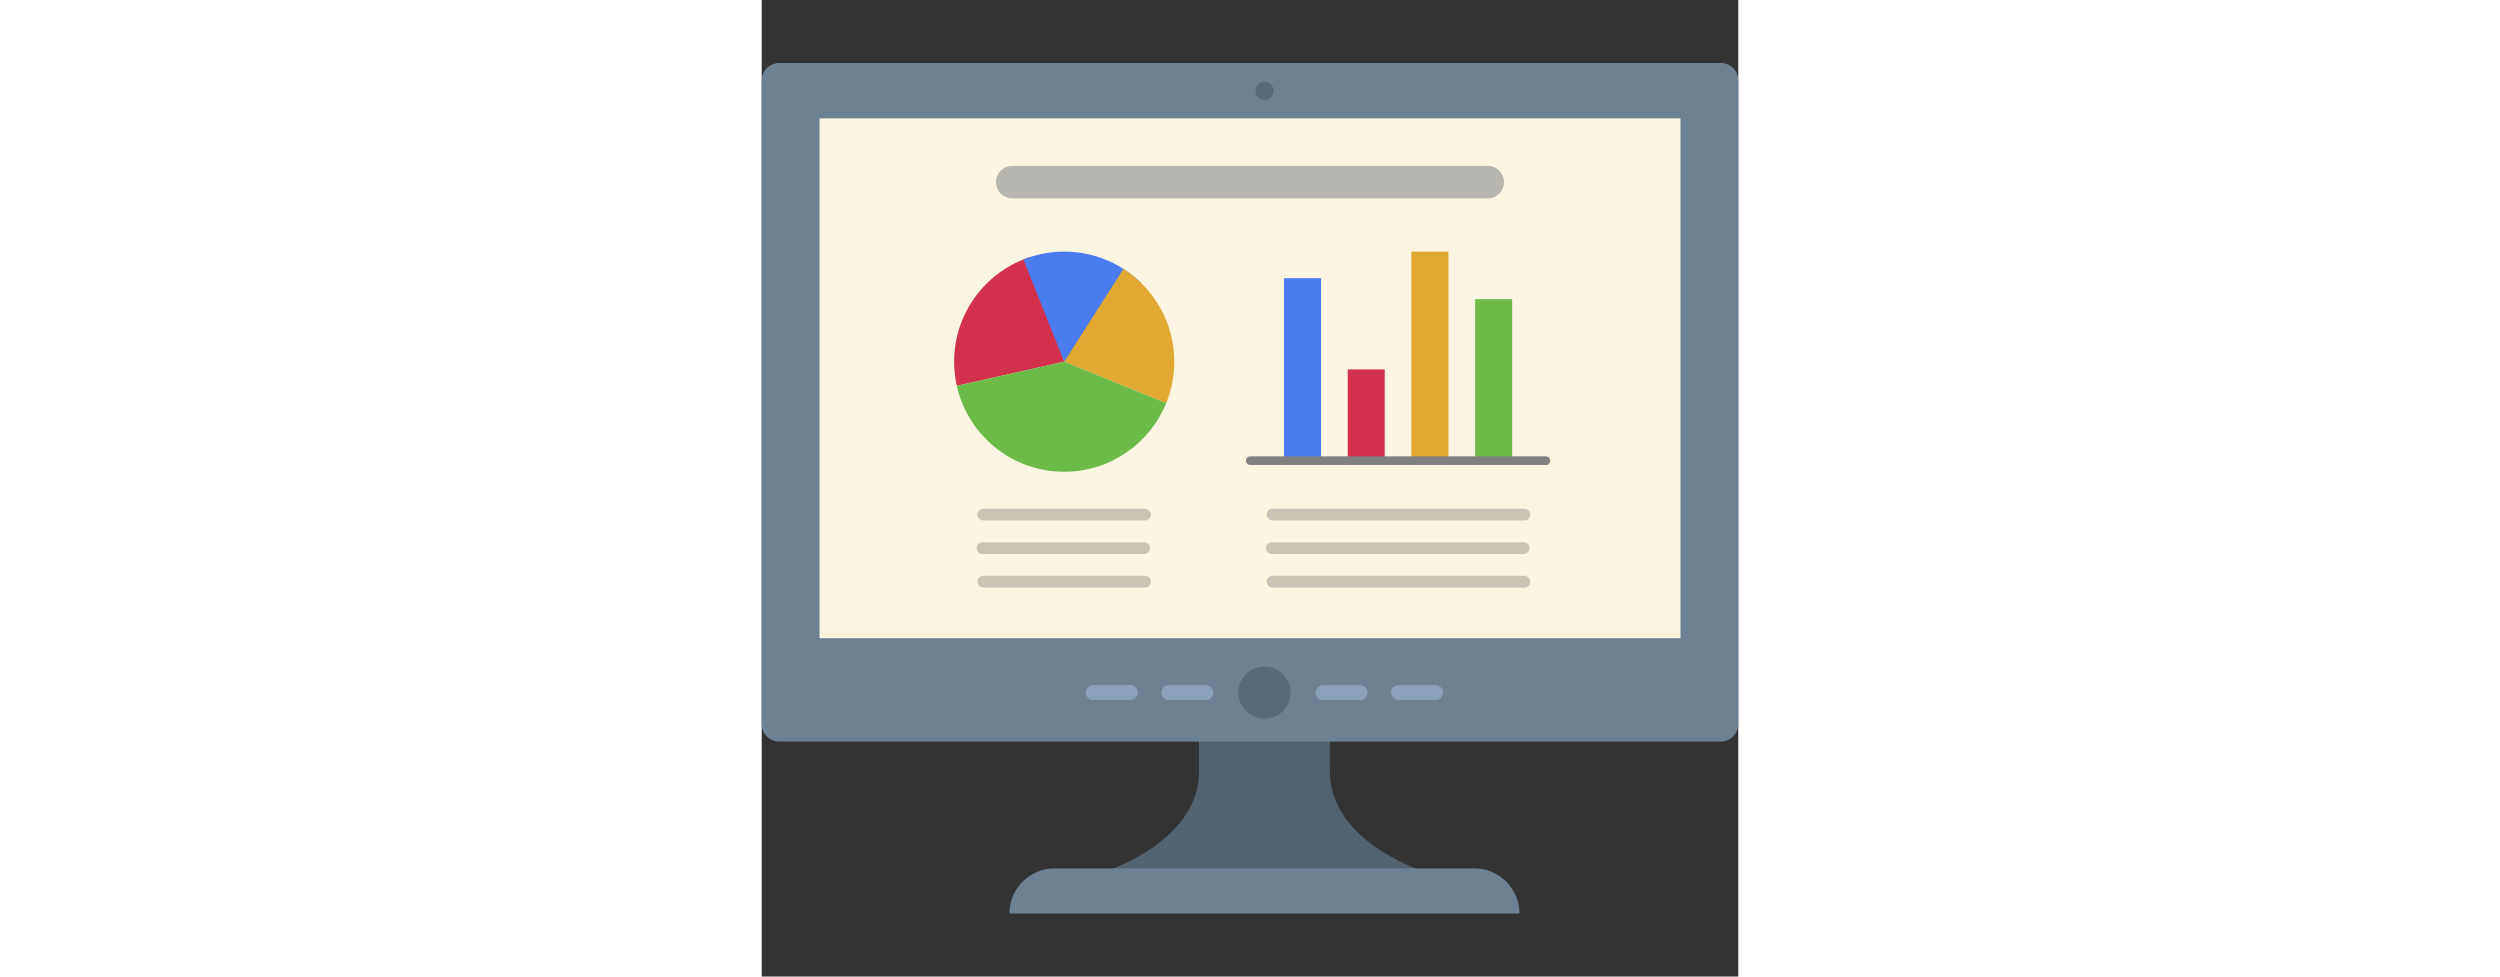 <?xml version="1.0" encoding="iso-8859-1"?>
<!-- Generator: Adobe Illustrator 19.0.0, SVG Export Plug-In . SVG Version: 6.00 Build 0)  -->
<svg version="1.1" id="Layer_1" xmlns="http://www.w3.org/2000/svg" xmlns:xlink="http://www.w3.org/1999/xlink" height="200px" x="0px" y="0px"
	 viewBox="0 0 512 512" style="enable-background:new 0 0 512 512;" xml:space="preserve">
<rect x="0" y="0" width="512" height="512" fill="#333333" stroke="none"/>
<path style="fill:#53626F;" d="M297.875,404.473c0-27.115,0-38.318,0-38.318h-68.597c0,0,0,11.203,0,38.318
	c0,38.439-52.984,53.837-52.984,53.837h174.564C350.859,458.31,297.875,442.912,297.875,404.473z"/>
<path style="fill:#6E8193;" d="M512,379.648c0,5.054-4.098,9.152-9.152,9.152H9.152C4.098,388.8,0,384.702,0,379.648V42.188
	c0-5.054,4.098-9.152,9.152-9.152h493.693c5.054,0,9.152,4.098,9.152,9.152v337.46H512z"/>
<rect x="30.306" y="62.065" style="fill:#FBF5E2;" width="451.382" height="272.541"/>
<g>
	<circle style="fill:#596977;" cx="263.589" cy="47.571" r="4.755"/>
	<circle style="fill:#596977;" cx="263.589" cy="363.128" r="13.698"/>
</g>
<g>
	<path style="fill:#89A1BA;" d="M236.74,363.134c0,2.163-1.754,3.914-3.914,3.914h-19.411c-2.163,0-3.914-1.751-3.914-3.914l0,0
		c0-2.163,1.751-3.914,3.914-3.914h19.411C234.986,359.22,236.74,360.971,236.74,363.134L236.74,363.134z"/>
	<path style="fill:#89A1BA;" d="M197.164,363.134c0,2.163-1.751,3.914-3.914,3.914h-19.411c-2.16,0-3.914-1.751-3.914-3.914l0,0
		c0-2.163,1.754-3.914,3.914-3.914h19.411C195.409,359.22,197.164,360.971,197.164,363.134L197.164,363.134z"/>
	<path style="fill:#89A1BA;" d="M357.228,363.134c0,2.163-1.751,3.914-3.914,3.914h-19.411c-2.163,0-3.914-1.751-3.914-3.914l0,0
		c0-2.163,1.754-3.914,3.914-3.914h19.411C355.477,359.22,357.228,360.971,357.228,363.134L357.228,363.134z"/>
	<path style="fill:#89A1BA;" d="M317.652,363.134c0,2.163-1.754,3.914-3.914,3.914h-19.411c-2.163,0-3.914-1.751-3.914-3.914l0,0
		c0-2.163,1.751-3.914,3.914-3.914h19.411C315.901,359.22,317.652,360.971,317.652,363.134L317.652,363.134z"/>
</g>
<path style="fill:#6E8193;" d="M373.606,455.285H153.547c-13.078,0-23.679,10.601-23.679,23.679h267.415
	C397.285,465.886,386.684,455.285,373.606,455.285z"/>
<path style="fill:#D2314B;" d="M140.959,134.672c-23.25,7.452-40.081,29.235-40.081,54.959c0,4.34,0.496,8.562,1.403,12.627
	l56.311-12.627L140.959,134.672z"/>
<path style="fill:#4A7CF0;" d="M158.592,189.631l40.496-41.107c-10.417-10.265-24.714-16.608-40.496-16.608
	c-7.561,0-14.772,1.467-21.387,4.11L158.592,189.631z"/>
<path style="fill:#E1A932;" d="M189.639,140.993l-31.047,48.638l53.468,21.725c2.728-6.708,4.243-14.037,4.243-21.725
	C216.303,169.191,205.669,151.25,189.639,140.993z"/>
<path style="fill:#6CBB48;" d="M102.281,202.258c5.762,25.796,28.775,45.084,56.311,45.084c24.184,0,44.884-14.884,53.468-35.986
	l-53.468-21.725L102.281,202.258z"/>
<g style="opacity:0.2;">
	<path d="M204.078,269.79c0,1.703-1.382,3.085-3.085,3.085h-84.808c-1.703,0-3.085-1.379-3.085-3.085l0,0
		c0-1.703,1.382-3.085,2.653-3.085h84.808C202.699,266.708,204.078,268.088,204.078,269.79L204.078,269.79z"/>
</g>
<g style="opacity:0.2;">
	<path d="M203.645,287.387c0,1.703-1.382,3.088-3.085,3.088h-84.808c-1.703,0-3.085-1.382-3.085-3.088l0,0
		c0-1.703,1.382-3.085,3.085-3.085h84.808C202.266,284.302,203.645,285.684,203.645,287.387L203.645,287.387z"/>
</g>
<g style="opacity:0.2;">
	<path d="M204.078,304.984c0,1.703-1.382,3.085-3.085,3.085h-84.808c-1.703,0-3.085-1.379-3.085-3.085l0,0
		c0-1.703,1.382-3.085,3.085-3.085h84.808C202.699,301.899,204.078,303.278,204.078,304.984L204.078,304.984z"/>
</g>
<g style="opacity:0.2;">
	<path d="M402.968,269.79c0,1.703-1.382,3.085-3.085,3.085h-132.06c-1.703,0-3.085-1.379-3.085-3.085l0,0
		c0-1.703,1.382-3.085,2.653-3.085h132.06C401.586,266.708,402.968,268.088,402.968,269.79L402.968,269.79z"/>
</g>
<g style="opacity:0.2;">
	<path d="M402.533,287.387c0,1.703-1.379,3.088-3.085,3.088H267.39c-1.703,0-3.085-1.382-3.085-3.088l0,0
		c0-1.703,1.382-3.085,3.085-3.085h132.06C401.154,284.302,402.533,285.684,402.533,287.387L402.533,287.387z"/>
</g>
<g style="opacity:0.2;">
	<path d="M402.968,304.984c0,1.703-1.382,3.085-3.085,3.085h-132.06c-1.703,0-3.085-1.379-3.085-3.085l0,0
		c0-1.703,1.382-3.085,3.085-3.085h132.06C401.586,301.899,402.968,303.278,402.968,304.984L402.968,304.984z"/>
</g>
<rect x="273.842" y="145.845" style="fill:#4A7CF0;" width="19.393" height="95.675"/>
<rect x="307.233" y="193.693" style="fill:#D2314B;" width="19.393" height="47.836"/>
<rect x="340.624" y="131.92" style="fill:#E1A932;" width="19.396" height="109.609"/>
<rect x="374.045" y="156.836" style="fill:#6CBB48;" width="19.393" height="84.684"/>
<path style="fill:#808080;" d="M411.123,243.788H256.151c-1.252,0-2.268-1.016-2.268-2.268s1.016-2.268,2.268-2.268H411.12
	c1.252,0,2.268,1.016,2.268,2.268S412.375,243.788,411.123,243.788z"/>
<g style="opacity:0.4;">
	<path style="fill:#515763;" d="M389.158,95.498c0,4.706-3.817,8.523-8.523,8.523H131.362c-4.706,0-8.523-3.817-8.523-8.523l0,0
		c0-4.706,3.817-8.523,8.523-8.523h249.273C385.344,86.975,389.158,90.792,389.158,95.498L389.158,95.498z"/>
</g>
<g>
</g>
<g>
</g>
<g>
</g>
<g>
</g>
<g>
</g>
<g>
</g>
<g>
</g>
<g>
</g>
<g>
</g>
<g>
</g>
<g>
</g>
<g>
</g>
<g>
</g>
<g>
</g>
<g>
</g>
</svg>
